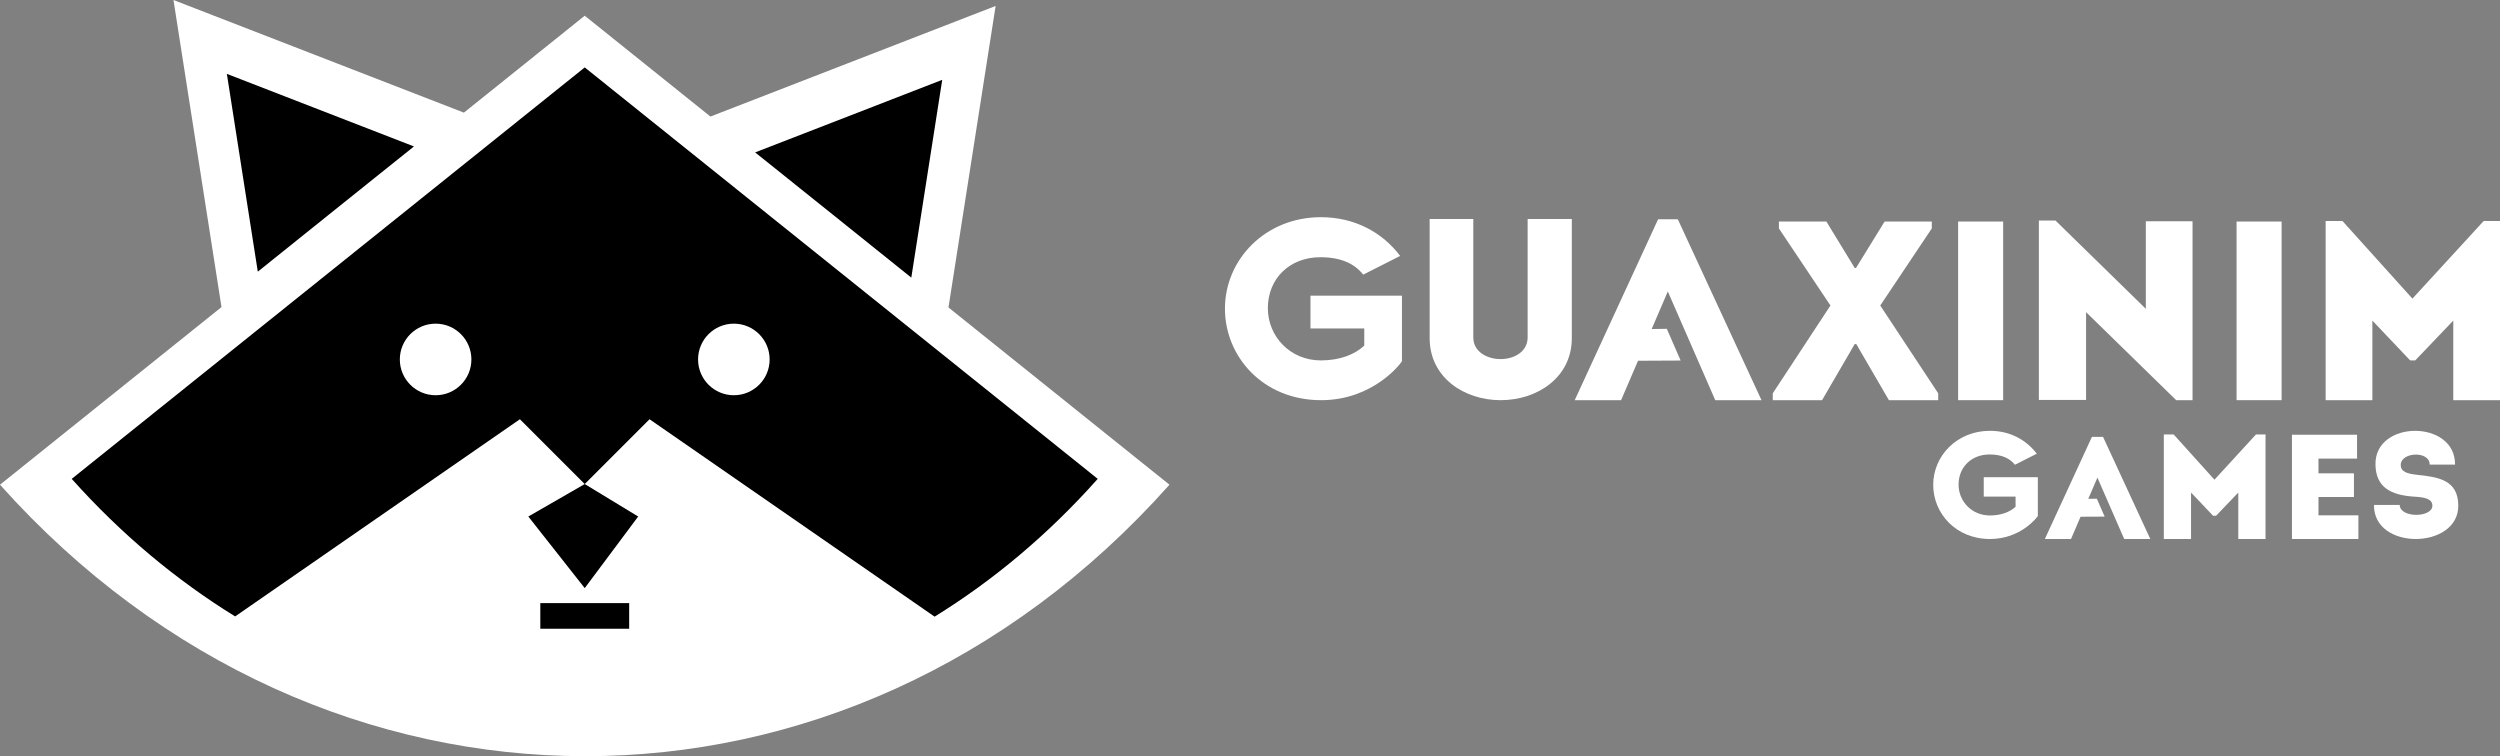 <?xml version="1.0" encoding="utf-8"?>
<!-- Generator: Adobe Illustrator 16.0.0, SVG Export Plug-In . SVG Version: 6.00 Build 0)  -->
<!DOCTYPE svg PUBLIC "-//W3C//DTD SVG 1.1//EN" "http://www.w3.org/Graphics/SVG/1.1/DTD/svg11.dtd">
<svg version="1.1" id="Layer_1" xmlns="http://www.w3.org/2000/svg" xmlns:xlink="http://www.w3.org/1999/xlink" x="0px" y="0px"
	 width="121.346px" height="36.705px" viewBox="0 0 121.346 36.705" enable-background="new 0 0 121.346 36.705"
	 xml:space="preserve">
<rect x="0" y="0" width="121.346" height="36.705" fill="#808080" stroke="none"/>
<g>
	<g id="XMLID_129_">
		<path id="XMLID_140_" fill="#FFFFFF" d="M46.038,14.924l0.976-6.244l1.312-8.391l-7.938,3.078l-5.905,2.29l-6.102-4.894
			l-5.864,4.704l-6.16-2.389L8.42,0l1.312,8.391l1.019,6.514L0,23.527c15.679,17.534,41.093,17.605,56.764,0L46.038,14.924z"/>
		<path id="XMLID_139_" d="M28.382,3.272L3.481,23.243c2.412,2.698,5.087,4.922,7.932,6.677l13.822-9.571l3.146,3.146l3.146-3.146
			l13.837,9.582c2.84-1.755,5.51-3.982,7.917-6.688L28.382,3.272z"/>
		<polygon id="XMLID_138_" points="28.382,28.546 25.644,25.071 28.382,23.495 30.976,25.071 		"/>
		<polygon id="XMLID_137_" points="41.193,5.637 36.653,7.397 40.441,10.432 44.233,13.475 44.984,8.675 45.734,3.875 		"/>
		<polygon id="XMLID_136_" points="15.553,5.347 20.093,7.108 16.305,10.143 12.513,13.186 11.762,8.386 11.012,3.586 		"/>
		<circle id="XMLID_135_" fill="#FFFFFF" cx="21.144" cy="17.447" r="1.737"/>
		<circle id="XMLID_134_" fill="#FFFFFF" cx="35.62" cy="17.447" r="1.737"/>
		<rect id="XMLID_133_" x="26.226" y="29.274" width="4.313" height="1.244"/>
	</g>
	<g id="XMLID_19_">
		<g id="XMLID_47_">
			<path id="XMLID_127_" fill="#FFFFFF" d="M74.149,16.377v-5.748c0.706,0,1.449,0,2.144,0v5.785c0,1.908-1.673,3.01-3.457,3.01
				c-1.771,0-3.443-1.102-3.443-3.01v-5.785c0.693,0,1.424,0,2.118,0v5.748c0,0.706,0.681,1.053,1.325,1.053
				S74.149,17.083,74.149,16.377z"/>
			<path id="XMLID_124_" fill="#FFFFFF" d="M90.025,16.7l-1.586,2.725h-2.392v-0.334l2.8-4.262l-2.502-3.741v-0.334h2.305
				l1.375,2.254h0.062l1.388-2.254h2.291v0.334l-2.502,3.741l2.813,4.262v0.334h-2.392L90.1,16.7H90.025z"/>
			<path id="XMLID_122_" fill="#FFFFFF" d="M97.23,10.753h-2.186v8.671h2.186V10.753z"/>
			<path id="XMLID_120_" fill="#FFFFFF" d="M101.255,15.151v4.262c-0.769,0-1.536,0-2.292,0v-8.709h0.806l4.386,4.286v-4.249
				c0.756,0,1.511,0,2.267,0v8.684h-0.792L101.255,15.151z"/>
			<path id="XMLID_118_" fill="#FFFFFF" d="M120.553,10.728h0.793v8.697c-0.756,0-1.512,0-2.268,0V15.56l-1.846,1.933h-0.248
				l-1.833-1.933v3.865c-0.756,0-1.512,0-2.268,0v-8.697h0.818l3.394,3.767L120.553,10.728z"/>
			<path id="XMLID_96_" fill="#FFFFFF" d="M110.745,10.753h-2.185v8.671h2.185V10.753z"/>
			<path id="XMLID_60_" fill="#FFFFFF" d="M67.961,12.422l-1.792,0.908c-0.429-0.542-1.098-0.845-2.081-0.845
				c-1.502,0-2.549,1.047-2.549,2.473c0,1.362,1.073,2.536,2.575,2.536c0.92,0,1.652-0.29,2.106-0.719v-0.833h-2.612v-1.59h4.441
				v3.179c-0.063,0.126-1.413,1.893-3.924,1.893c-2.839,0-4.668-2.132-4.668-4.441c0-2.385,1.956-4.441,4.657-4.441
				C65.766,10.542,67.104,11.287,67.961,12.422z"/>
			<polygon id="XMLID_48_" fill="#FFFFFF" points="83.256,19.425 85.501,19.425 81.438,10.642 80.482,10.642 76.434,19.425 
				78.684,19.425 79.508,17.51 81.576,17.5 80.904,15.96 80.17,15.97 80.953,14.147 			"/>
		</g>
		<g id="XMLID_20_">
			<path id="XMLID_44_" fill="#FFFFFF" d="M109.502,21.087h0.463v5.075c-0.441,0-0.882,0-1.322,0v-2.255l-1.078,1.127h-0.145
				l-1.07-1.127v2.255c-0.44,0-0.882,0-1.322,0v-5.075h0.477l1.981,2.197L109.502,21.087z"/>
			<path id="XMLID_42_" fill="#FFFFFF" d="M114.408,22.259c-0.752,0-1.128,0-1.873,0v0.715h1.722c0,0.383,0,0.767,0,1.15h-1.722
				c0,0.296,0,0.585,0,0.889c0.745,0,1.179,0,1.938,0c0,0.376,0,0.767,0,1.149c-1.187,0-2.054,0-3.226,0c0-1.691,0-3.384,0-5.061
				c1.172,0,1.975,0,3.16,0C114.408,21.478,114.408,21.868,114.408,22.259z"/>
			<path id="XMLID_38_" fill="#FFFFFF" d="M118.064,24.544c0-0.354-0.42-0.412-0.926-0.44c-1.099-0.079-1.821-0.456-1.836-1.554
				c-0.044-2.184,3.89-2.184,3.86,0c-0.455,0-0.788,0-1.229,0c0-0.674-1.359-0.615-1.403-0.016
				c-0.028,0.384,0.348,0.463,0.803,0.514c1.005,0.108,1.988,0.238,1.988,1.504c0,2.125-4.121,2.184-4.092-0.043
				c0.434,0,0.81,0,1.25,0C116.48,25.151,118.064,25.138,118.064,24.544z"/>
			<path id="XMLID_22_" fill="#FFFFFF" d="M98.862,22.022l-1.06,0.537c-0.253-0.32-0.648-0.5-1.23-0.5
				c-0.887,0-1.506,0.619-1.506,1.463c0,0.805,0.634,1.498,1.521,1.498c0.545,0,0.977-0.171,1.246-0.424v-0.492h-1.545v-0.94h2.625
				v1.88c-0.037,0.074-0.835,1.118-2.318,1.118c-1.679,0-2.76-1.261-2.76-2.625c0-1.41,1.155-2.626,2.752-2.626
				C97.564,20.911,98.355,21.352,98.862,22.022z"/>
			<polygon id="XMLID_21_" fill="#FFFFFF" points="103.105,26.162 104.372,26.162 102.078,21.204 101.539,21.204 99.254,26.162 
				100.523,26.162 100.988,25.081 102.156,25.075 101.777,24.206 101.362,24.212 101.805,23.183 			"/>
		</g>
	</g>
</g>
</svg>
